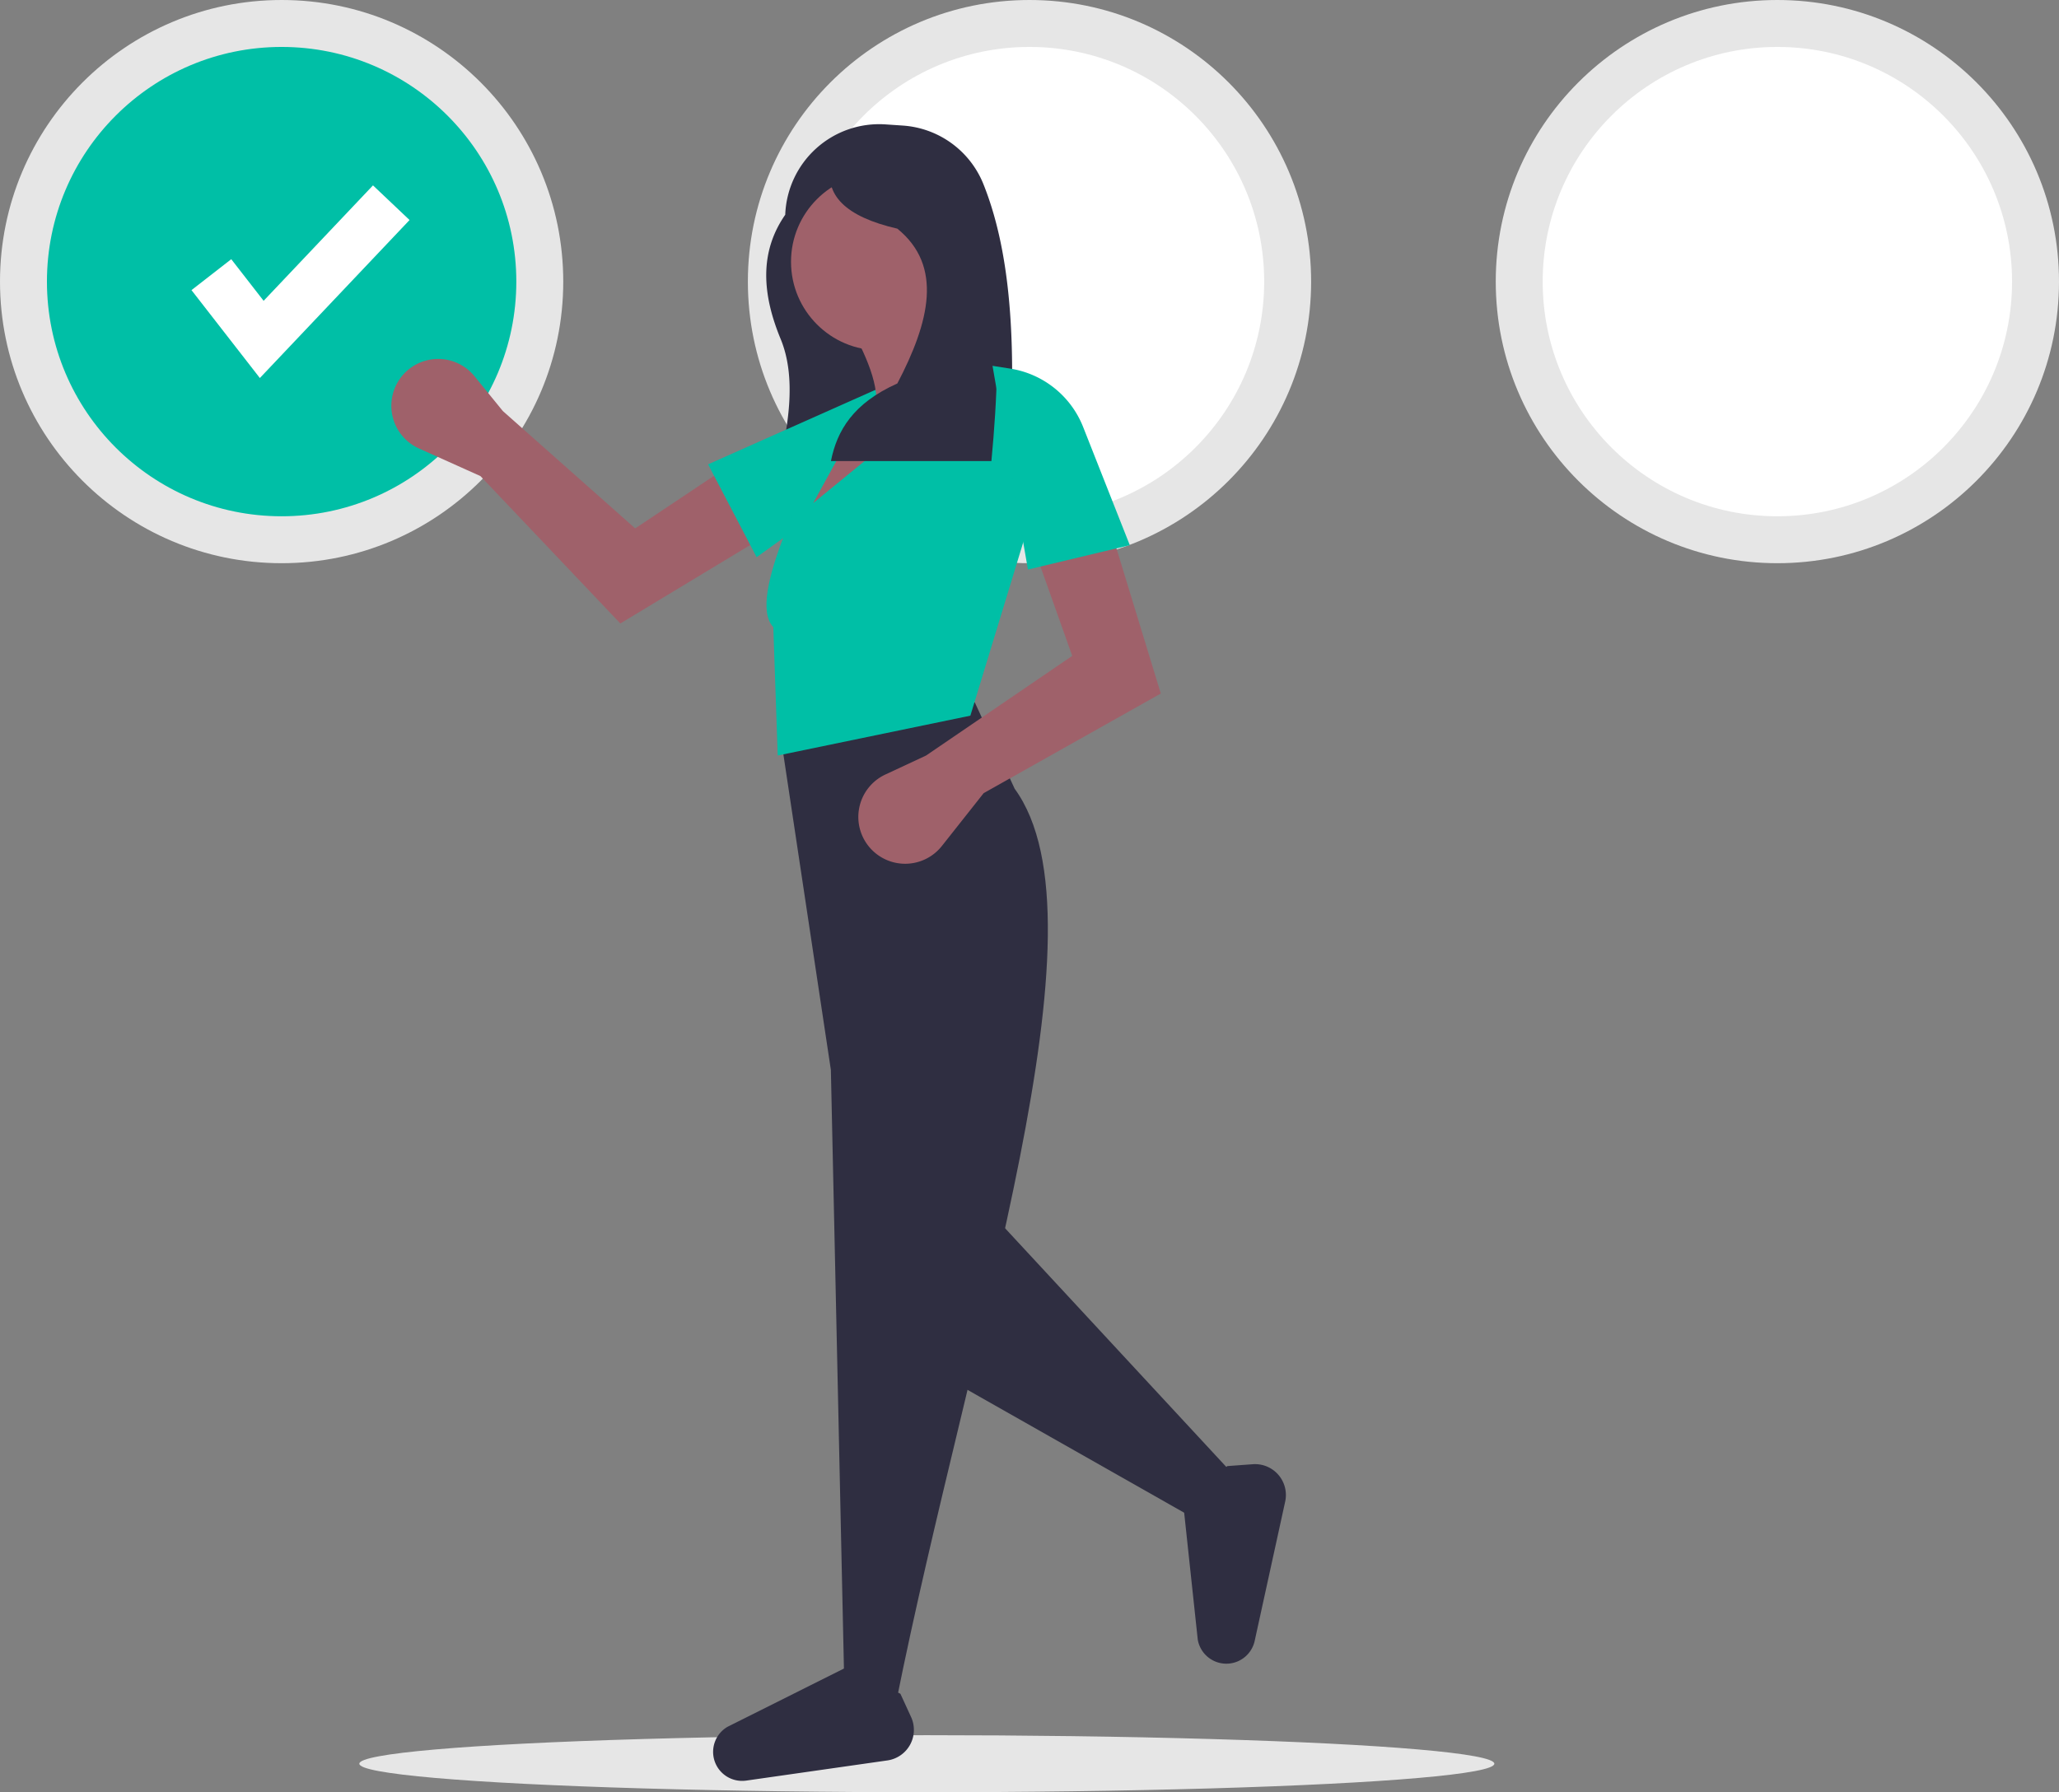<svg id="a43d4114-cd98-41f6-b9a0-b0700c71b140" data-name="Layer 1" xmlns="http://www.w3.org/2000/svg" width="722" height="628.508" viewBox="0 0 722 628.508"><rect x="0" y="0" width="722" height="628.508" fill="#808080" stroke="none"/><ellipse cx="325" cy="618.508" rx="199" ry="10" fill="#e6e6e6"/><circle cx="98.754" cy="98.754" r="98.754" fill="#e6e6e6"/><circle cx="98.754" cy="98.754" r="82.295" fill="#00bfa6"/><circle cx="361" cy="98.754" r="98.754" fill="#e6e6e6"/><circle cx="361" cy="98.754" r="82.295" fill="#fff"/><circle cx="623.246" cy="98.754" r="98.754" fill="#e6e6e6"/><circle cx="623.246" cy="98.754" r="82.295" fill="#fff"/><path d="M91.121 132.566 67.146 101.741 81.088 90.896 92.44 105.492 130.789 65.011 143.612 77.16 91.121 132.566z" fill="#fff"/><path d="M512.744 254.637c-6.485-15.664-7.538-30.447 1.604-43.579h0v0a32.975 32.975.0 0 1 35.175-31.687l5.961.403a32.846 32.846.0 0 1 28.291 20.386c11.115 27.568 11.465 64.207 8.691 103.478H510.94C515.782 285.273 518.268 268.036 512.744 254.637z" transform="translate(-239 -135.746)" fill="#2f2e41"/><path d="M407.462 302.696l-21.544-9.678a16.418 16.418.0 0 1-7.14-23.765v0a16.418 16.418.0 0 1 26.598-1.579l9.953 12.221 46.402 41.154 30.845-20.584 13.98 23.702-50.035 30.224z" transform="translate(-239 -135.746)" fill="#9f616a"/><path d="M504.309 331.138l-17.009-32.547 66.232-29.501.573 6.226a33.008 33.008.0 0 1-13.615 29.838z" transform="translate(-239 -135.746)" fill="#00bfa6"/><path d="M590.137 267.146l-67.55 55.904-3.882-5.435 18.635-33.387 8.541-3.882c2.046-8.67-3.178-20.296-10.094-32.61l32.61-4.659C569.971 253.653 577.138 261.712 590.137 267.146z" transform="translate(-239 -135.746)" fill="#9f616a"/><path d="M432.663 517.291 421.405 533.984 331.726 483.127 344.149 421.789 432.663 517.291z" fill="#2f2e41"/><path d="M553.256 732.622l-18.246-8.153L530.351 510.949 512.881 394.871l67.938-12.811 13.976 30.281C629.141 459.446 579.073 603.779 553.256 732.622z" transform="translate(-239 -135.746)" fill="#2f2e41"/><path d="M554.727 729.721l3.744 8.148a10.824 10.824.0 0 1-8.305 15.235l-49.498 7.071a10.173 10.173.0 0 1-11.22-7.276h0a10.173 10.173.0 0 1 4.67-11.59l41.583-20.813z" transform="translate(-239 -135.746)" fill="#2f2e41"/><path d="M669.346 649.883l8.943-.656a10.824 10.824.0 0 1 11.366 13.11l-10.693 48.844a10.173 10.173.0 0 1-10.741 7.965h0a10.173 10.173.0 0 1-9.224-8.43l-4.949-46.237z" transform="translate(-239 -135.746)" fill="#2f2e41"/><circle cx="308.433" cy="91.802" r="31.058" fill="#9f616a"/><path d="M579.267 386.718l-67.55 13.976-1.553-45.034c-9.781-10.356 13.032-51.831 20.964-71.432l10.094-3.106-17.082 31.058 59.786-48.916 11.647 3.106 3.106 56.68z" transform="translate(-239 -135.746)" fill="#00bfa6"/><path d="M583.925 413.894l-14.649 18.526a16.418 16.418.0 0 1-24.789 1.117v0a16.418 16.418.0 0 1 4.968-26.177l14.283-6.665 51.245-34.94-12.423-34.94 26.399-7.764 17.082 55.904z" transform="translate(-239 -135.746)" fill="#9f616a"/><path d="M586.642 297.428h-56.269c2.114-10.636 7.782-20.285 23.284-27.203 11.303-21.603 16.132-41.197.0-54.29-18.427-4.245-25.563-11.953-23.284-22.55l32.985-5.435C590.485 212.108 590.795 253.347 586.642 297.428z" transform="translate(-239 -135.746)" fill="#2f2e41"/><path d="M635.17 326.932l-35.716 8.541-12.423-71.432 6.177.965A33.008 33.008.0 0 1 618.815 285.499z" transform="translate(-239 -135.746)" fill="#00bfa6"/></svg>